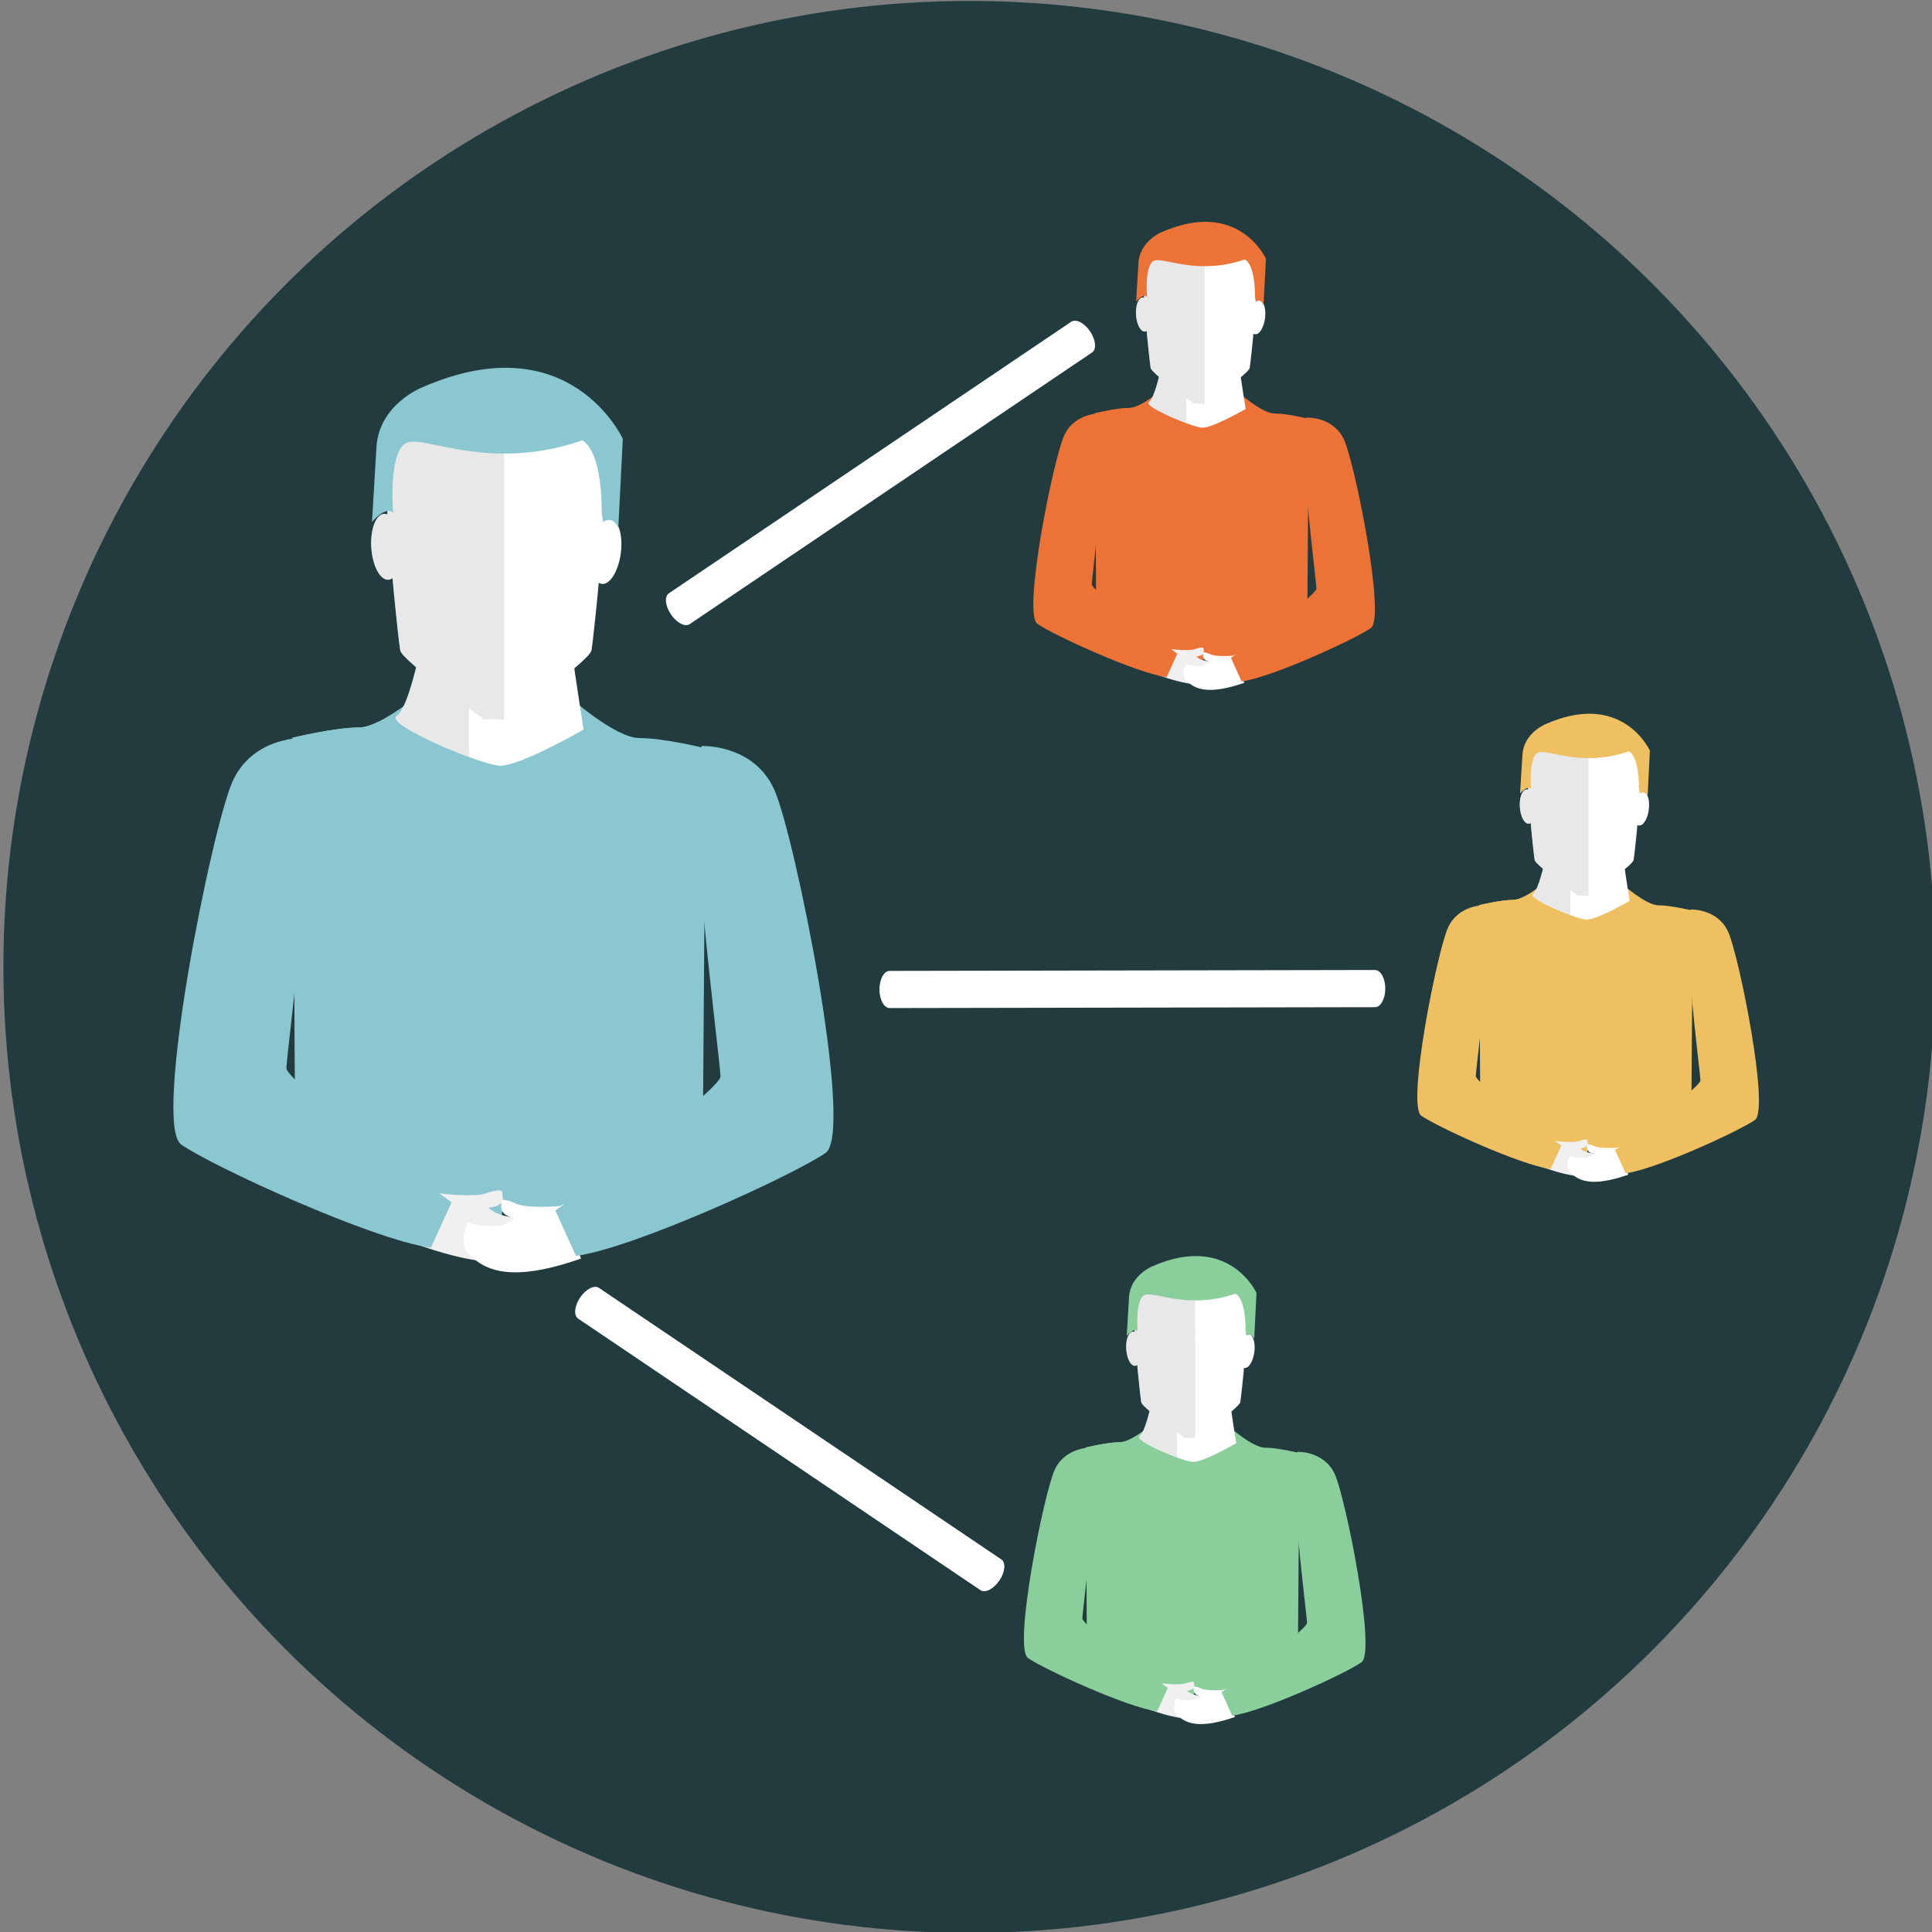 <?xml version="1.0" encoding="utf-8"?>
<!-- Generator: Adobe Illustrator 16.0.0, SVG Export Plug-In . SVG Version: 6.00 Build 0)  -->
<!DOCTYPE svg PUBLIC "-//W3C//DTD SVG 1.1//EN" "http://www.w3.org/Graphics/SVG/1.1/DTD/svg11.dtd">
<svg version="1.1" id="Capa_1" xmlns="http://www.w3.org/2000/svg" xmlns:xlink="http://www.w3.org/1999/xlink" x="0px" y="0px"
	 width="60px" height="60px" viewBox="0 0 60 60" enable-background="new 0 0 60 60" xml:space="preserve">
<rect x="0" y="0" width="60" height="60" fill="#808080" stroke="none"/>
<g>
	<circle fill="#213B3F" cx="30.106" cy="30.029" r="30"/>
	<g>
		<g>
			<path fill="#8BC7D1" d="M12.231,36.704c1.352,0.395,2.794,0.965,4.215,1.004c0.535,0.015,1.069-0.016,1.601-0.08
				c0.662-0.228,1.367-0.359,2.082-0.435c0.573-0.17,1.138-0.372,1.688-0.603c0.029-3.68,0.099-13.35,0.099-13.35
				s-1.303-0.32-2.061-0.32c-0.759,0-2.218-1.314-2.218-1.314l-1.428-0.208c-0.014-0.346-0.022-0.535-0.022-0.535l-2.824,0.415
				c0,0-1.459,1.315-2.22,1.315c-0.756,0-2.058,0.32-2.058,0.32s0.067,9.207,0.095,13.072
				C10.212,36.148,11.223,36.408,12.231,36.704z"/>
			<path fill="#8BC7D1" d="M11.339,36.7c0.845,0.208,1.667,0.483,2.515,0.685c0.564,0.13,1.154,0.257,1.737,0.408V20.949
				l-2.23,0.328c0,0-1.459,1.315-2.22,1.315c-0.756,0-2.058,0.32-2.058,0.32s0.067,9.411,0.097,13.2
				C9.872,36.384,10.626,36.525,11.339,36.7z"/>
			<path fill="#FFFFFF" d="M13.04,20.285c-0.043,0.08-0.36,1.7-0.723,1.955c-0.359,0.258,2.586,1.508,3.196,1.539
				c0.612,0.032,2.611-1.122,2.611-1.122s-0.276-1.762-0.332-2.212C17.737,19.995,13.234,19.931,13.04,20.285z"/>
			<path opacity="0.5" fill="#D2D2D2" d="M14.569,20.063c-0.802,0.018-1.458,0.093-1.529,0.222c-0.043,0.08-0.36,1.7-0.723,1.955
				c-0.257,0.184,1.188,0.881,2.252,1.272V20.063z"/>
			<path fill="#FFFFFF" d="M18.78,13.908h0.01c0,0-0.01-0.028-0.027-0.067c-0.013-0.038-0.022-0.065-0.039-0.077v-0.002
				c-0.224-0.428-1.07-1.657-3.389-1.555c-2.242,0.099-3.02,1.127-3.239,1.535c-0.007,0.007-0.016,0.015-0.023,0.023
				c-0.02,0.021-0.038,0.069-0.052,0.136l-0.002,0.008h0.002c-0.191,0.949,0.35,5.989,0.409,6.293
				c0.055,0.282,2.085,1.768,2.597,2.137c0.121-0.002,0.24-0.012,0.359-0.003c0.12,0.008,0.237,0.015,0.358,0.021
				c0.47-0.336,2.567-1.865,2.625-2.155C18.428,19.896,18.967,14.857,18.78,13.908z"/>
			<path opacity="0.5" fill="#D2D2D2" d="M15.657,12.204c-0.105-0.002-0.21-0.002-0.322,0.002c-2.242,0.099-3.02,1.127-3.239,1.535
				c-0.007,0.007-0.016,0.015-0.023,0.023c-0.02,0.021-0.038,0.069-0.052,0.136l-0.002,0.008h0.002
				c-0.191,0.949,0.35,5.989,0.409,6.293c0.055,0.282,2.085,1.768,2.597,2.137c0.121-0.002,0.24-0.012,0.359-0.003
				c0.092,0.007,0.181,0.011,0.271,0.015V12.204z"/>
			
				<ellipse transform="matrix(0.998 -0.066 0.066 0.998 -1.089 0.824)" fill="#FFFFFF" cx="11.988" cy="16.982" rx="0.465" ry="1.025"/>
			
				<ellipse transform="matrix(0.998 -0.066 0.066 0.998 -1.089 0.824)" opacity="0.5" fill="#D2D2D2" cx="11.988" cy="16.982" rx="0.465" ry="1.025"/>
			
				<ellipse transform="matrix(0.992 0.129 -0.129 0.992 2.362 -2.282)" fill="#FFFFFF" cx="18.815" cy="17.11" rx="0.464" ry="1.024"/>
			<path fill="#F0F0F0" d="M13.526,37.047c0,0,1.236,0.173,1.637-0.012c0,0,0.425-0.142,0.432-0.011
				c0.007,0.135,0.149,0.417-0.421,0.483c0,0,0.397,0.479,1.655,0.241c0,0,0.45,0.646-0.029,1.024
				c-0.478,0.381-1.317,0.784-3.907-0.145c0,0,0.555-1.532,0.47-1.662L13.526,37.047z"/>
			<path fill="#FFFFFF" d="M17.391,37.454c0,0-1.074,0.104-1.438-0.105c0,0-0.383-0.167-0.381-0.035
				c0.002,0.133-0.105,0.409,0.399,0.513c0,0-0.32,0.457-1.442,0.146c0,0-0.357,0.621,0.085,1.031
				c0.444,0.411,1.205,0.865,3.43,0.081c0,0-0.58-1.574-0.511-1.699L17.391,37.454z"/>
			<path fill="#8BC7D1" d="M9.469,22.913c0,0-1.601-0.065-2.242,1.345c-0.642,1.41-2.5,10.644-1.602,11.284
				c0.897,0.643,5.898,2.951,7.757,3.208l0.642-1.41c0,0-5.129-3.72-5.129-4.168C8.894,32.723,10.108,23.618,9.469,22.913z"/>
			<path fill="#8BC7D1" d="M21.8,23.168c0,0,1.6-0.064,2.242,1.347c0.64,1.41,2.5,10.644,1.602,11.285
				c-0.897,0.64-5.898,2.949-7.756,3.204l-0.641-1.41c0,0,5.129-3.719,5.129-4.168C22.375,32.98,21.16,23.875,21.8,23.168z"/>
			<path fill="#8BC7D1" d="M12.21,15.928c0,0-0.188-2.109,0.518-2.204c0.703-0.095,2.625,0.893,5.349-0.046
				c0,0,0.61,0.188,0.61,2.25l0.045,0.284c0,0,0.283-0.234,0.47,0.187l0.14-2.77c0,0-1.644-3.612-6.242-1.594
				c0,0-1.313,0.516-1.408,1.831l-0.139,2.346C11.554,16.212,11.975,15.695,12.21,15.928z"/>
		</g>
		<g>
			<path fill="#ED7235" d="M35.634,19.974c0.697,0.203,1.446,0.498,2.181,0.519c0.275,0.007,0.555-0.009,0.83-0.042
				c0.342-0.117,0.708-0.186,1.076-0.224c0.297-0.086,0.589-0.193,0.873-0.311c0.015-1.904,0.049-6.91,0.049-6.91
				s-0.671-0.165-1.064-0.165c-0.393,0-1.148-0.68-1.148-0.68l-0.737-0.109c-0.008-0.18-0.012-0.276-0.012-0.276l-1.462,0.215
				c0,0-0.756,0.679-1.147,0.679c-0.394,0-1.066,0.166-1.066,0.166S34.04,17.6,34.054,19.6
				C34.587,19.685,35.113,19.819,35.634,19.974z"/>
			<path fill="#ED7235" d="M35.173,19.97c0.437,0.107,0.862,0.25,1.301,0.354c0.292,0.069,0.597,0.135,0.9,0.213v-8.718
				l-1.155,0.171c0,0-0.756,0.679-1.147,0.679c-0.394,0-1.066,0.166-1.066,0.166s0.035,4.871,0.049,6.832
				C34.413,19.808,34.803,19.881,35.173,19.97z"/>
			<path fill="#FFFFFF" d="M36.054,11.476c-0.024,0.042-0.187,0.879-0.374,1.011c-0.187,0.132,1.337,0.778,1.653,0.796
				c0.315,0.016,1.353-0.581,1.353-0.581s-0.146-0.914-0.174-1.145C38.482,11.326,36.153,11.293,36.054,11.476z"/>
			<path opacity="0.5" fill="#D2D2D2" d="M36.843,11.359c-0.413,0.01-0.753,0.049-0.789,0.117c-0.024,0.042-0.187,0.879-0.374,1.011
				c-0.135,0.095,0.614,0.457,1.163,0.659V11.359z"/>
			<path fill="#FFFFFF" d="M39.021,8.174h0.007c0,0-0.005-0.012-0.015-0.034c-0.004-0.018-0.011-0.034-0.02-0.04l0,0
				c-0.117-0.223-0.555-0.859-1.754-0.808c-1.159,0.054-1.563,0.585-1.678,0.796l-0.011,0.012c-0.011,0.01-0.019,0.036-0.027,0.069
				c0,0.002,0,0.004,0,0.004l0,0c-0.098,0.494,0.181,3.101,0.212,3.257c0.028,0.148,1.079,0.918,1.346,1.106
				c0.06-0.002,0.123-0.005,0.184-0.002c0.062,0.004,0.124,0.01,0.188,0.014c0.241-0.176,1.327-0.966,1.357-1.118
				C38.842,11.275,39.122,8.667,39.021,8.174z"/>
			<path opacity="0.5" fill="#D2D2D2" d="M37.406,7.292c-0.054,0-0.109,0-0.166,0c-1.159,0.054-1.563,0.585-1.678,0.796
				l-0.011,0.012c-0.011,0.01-0.019,0.036-0.027,0.069c0,0.002,0,0.004,0,0.004l0,0c-0.098,0.494,0.181,3.101,0.212,3.257
				c0.028,0.148,1.079,0.918,1.346,1.106c0.06-0.002,0.123-0.005,0.184-0.002c0.047,0.004,0.095,0.007,0.141,0.01V7.292z"/>
			
				<ellipse transform="matrix(0.998 -0.069 0.069 0.998 -0.589 2.471)" fill="#FFFFFF" cx="35.507" cy="9.767" rx="0.241" ry="0.53"/>
			
				<ellipse transform="matrix(0.998 -0.069 0.069 0.998 -0.589 2.471)" opacity="0.5" fill="#D2D2D2" cx="35.507" cy="9.767" rx="0.241" ry="0.53"/>
			
				<ellipse transform="matrix(0.992 0.129 -0.129 0.992 1.587 -4.936)" fill="#FFFFFF" cx="39.041" cy="9.832" rx="0.241" ry="0.531"/>
			<path fill="#F0F0F0" d="M36.304,20.151c0,0,0.64,0.089,0.848-0.006c0,0,0.221-0.075,0.223-0.006
				c0.004,0.069,0.077,0.213-0.219,0.25c0,0,0.205,0.246,0.856,0.125c0,0,0.233,0.332-0.015,0.53
				c-0.248,0.197-0.681,0.404-2.021-0.076c0,0,0.287-0.792,0.243-0.861L36.304,20.151z"/>
			<path fill="#FFFFFF" d="M38.305,20.361c0,0-0.558,0.053-0.744-0.056c0,0-0.198-0.085-0.198-0.018
				c0,0.069-0.054,0.211,0.208,0.265c0,0-0.167,0.237-0.747,0.077c0,0-0.186,0.322,0.043,0.533c0.23,0.212,0.624,0.447,1.776,0.042
				c0,0-0.299-0.814-0.265-0.879L38.305,20.361z"/>
			<path fill="#ED7235" d="M34.204,12.835c0,0-0.83-0.034-1.158,0.697c-0.333,0.729-1.296,5.509-0.831,5.84
				c0.462,0.331,3.052,1.526,4.015,1.658l0.331-0.729c0,0-2.655-1.926-2.655-2.158S34.534,13.201,34.204,12.835z"/>
			<path fill="#ED7235" d="M40.586,12.968c0,0,0.829-0.034,1.158,0.696c0.333,0.729,1.295,5.507,0.831,5.839
				c-0.465,0.332-3.052,1.527-4.015,1.66l-0.331-0.73c0,0,2.654-1.924,2.654-2.156C40.884,18.045,40.256,13.333,40.586,12.968z"/>
			<path fill="#ED7235" d="M35.622,9.223c0,0-0.098-1.092,0.267-1.142c0.365-0.049,1.361,0.46,2.77-0.025
				c0,0,0.316,0.099,0.316,1.167l0.024,0.146c0,0,0.145-0.123,0.241,0.096l0.075-1.433c0,0-0.851-1.871-3.23-0.826
				c0,0-0.68,0.267-0.729,0.948l-0.073,1.215C35.282,9.369,35.502,9.1,35.622,9.223z"/>
		</g>
		<g>
			<path fill="#EFC062" d="M47.559,35.25c0.7,0.205,1.445,0.497,2.182,0.52c0.277,0.007,0.554-0.009,0.828-0.043
				c0.343-0.116,0.708-0.187,1.079-0.226c0.295-0.085,0.587-0.19,0.874-0.311c0.012-1.904,0.048-6.909,0.048-6.909
				s-0.674-0.166-1.064-0.166c-0.392,0-1.149-0.679-1.149-0.679l-0.738-0.108c-0.007-0.179-0.011-0.278-0.011-0.278l-1.462,0.216
				c0,0-0.755,0.68-1.149,0.68c-0.391,0-1.064,0.165-1.064,0.165s0.033,4.765,0.049,6.766C46.514,34.962,47.039,35.096,47.559,35.25
				z"/>
			<path fill="#EFC062" d="M47.098,35.246c0.438,0.108,0.862,0.25,1.302,0.354c0.292,0.07,0.597,0.134,0.898,0.215v-8.719
				l-1.153,0.171c0,0-0.755,0.68-1.149,0.68c-0.391,0-1.064,0.165-1.064,0.165s0.033,4.871,0.049,6.832
				C46.339,35.084,46.728,35.157,47.098,35.246z"/>
			<path fill="#FFFFFF" d="M47.979,26.75c-0.023,0.043-0.188,0.881-0.375,1.015c-0.186,0.13,1.336,0.776,1.654,0.794
				c0.317,0.018,1.352-0.58,1.352-0.58s-0.144-0.914-0.174-1.145C50.407,26.603,48.078,26.569,47.979,26.75z"/>
			<path opacity="0.5" fill="#D2D2D2" d="M48.769,26.638c-0.414,0.008-0.754,0.047-0.79,0.113c-0.023,0.043-0.188,0.881-0.375,1.015
				c-0.132,0.095,0.616,0.453,1.165,0.655V26.638z"/>
			<path fill="#FFFFFF" d="M50.945,23.45h0.006c0,0-0.004-0.011-0.013-0.033c-0.007-0.016-0.011-0.032-0.019-0.041h-0.002
				c-0.114-0.22-0.552-0.856-1.752-0.803c-1.159,0.051-1.563,0.583-1.678,0.792l-0.011,0.011c-0.013,0.011-0.021,0.036-0.028,0.072
				v0.002l0,0c-0.099,0.492,0.182,3.101,0.212,3.259c0.029,0.147,1.08,0.914,1.345,1.106c0.062-0.002,0.125-0.006,0.186-0.002
				c0.063,0.004,0.125,0.008,0.185,0.012c0.244-0.174,1.33-0.967,1.358-1.116C50.764,26.551,51.046,23.942,50.945,23.45z"/>
			<path opacity="0.5" fill="#D2D2D2" d="M49.332,22.569c-0.054,0-0.108,0-0.166,0.004c-1.159,0.051-1.563,0.583-1.678,0.792
				l-0.011,0.011c-0.013,0.011-0.021,0.036-0.028,0.072v0.002l0,0c-0.099,0.492,0.182,3.101,0.212,3.259
				c0.029,0.147,1.08,0.914,1.345,1.106c0.062-0.002,0.125-0.006,0.186-0.002c0.048,0.004,0.095,0.006,0.141,0.008V22.569z"/>
			
				<ellipse transform="matrix(0.998 -0.066 0.066 0.998 -1.55 3.187)" fill="#FFFFFF" cx="47.432" cy="25.043" rx="0.24" ry="0.532"/>
			
				<ellipse transform="matrix(0.998 -0.066 0.066 0.998 -1.55 3.187)" opacity="0.5" fill="#D2D2D2" cx="47.432" cy="25.043" rx="0.24" ry="0.532"/>
			<path fill="#FFFFFF" d="M51.205,25.139c-0.036,0.292-0.174,0.514-0.307,0.498c-0.132-0.019-0.208-0.267-0.17-0.559
				c0.035-0.289,0.174-0.514,0.304-0.495C51.167,24.6,51.242,24.849,51.205,25.139z"/>
			<path fill="#F0F0F0" d="M48.23,35.426c0,0,0.64,0.091,0.847-0.004c0,0,0.219-0.074,0.221-0.006
				c0.004,0.068,0.078,0.213-0.218,0.251c0,0,0.207,0.246,0.857,0.123c0,0,0.232,0.333-0.015,0.531
				c-0.248,0.196-0.681,0.406-2.023-0.076c0,0,0.291-0.792,0.245-0.859L48.23,35.426z"/>
			<path fill="#FFFFFF" d="M50.229,35.638c0,0-0.554,0.053-0.742-0.055c0,0-0.199-0.087-0.197-0.018
				c0,0.067-0.054,0.211,0.206,0.265c0,0-0.167,0.237-0.746,0.074c0,0-0.188,0.323,0.043,0.533c0.229,0.215,0.623,0.448,1.776,0.043
				c0,0-0.3-0.813-0.265-0.879L50.229,35.638z"/>
			<path fill="#EFC062" d="M46.128,28.111c0,0-0.827-0.032-1.159,0.697c-0.332,0.73-1.292,5.509-0.83,5.841
				c0.466,0.332,3.054,1.525,4.016,1.658l0.332-0.729c0,0-2.654-1.925-2.654-2.158C45.832,33.189,46.461,28.476,46.128,28.111z"/>
			<path fill="#EFC062" d="M52.51,28.246c0,0,0.83-0.034,1.161,0.695c0.332,0.731,1.294,5.509,0.83,5.84
				c-0.465,0.332-3.054,1.526-4.014,1.658l-0.334-0.729c0,0,2.655-1.925,2.655-2.157C52.809,33.322,52.181,28.611,52.51,28.246z"/>
			<path fill="#EFC062" d="M47.548,24.498c0,0-0.097-1.094,0.267-1.141c0.364-0.047,1.361,0.461,2.77-0.023
				c0,0,0.314,0.097,0.314,1.164l0.025,0.146c0,0,0.146-0.122,0.243,0.098l0.071-1.432c0,0-0.848-1.873-3.228-0.826
				c0,0-0.682,0.267-0.729,0.946l-0.074,1.214C47.207,24.644,47.426,24.377,47.548,24.498z"/>
		</g>
		<g>
			<path fill="#8ACE9C" d="M35.342,52.094c0.699,0.201,1.445,0.496,2.183,0.519c0.276,0.006,0.553-0.011,0.827-0.044
				c0.343-0.116,0.708-0.184,1.079-0.225c0.296-0.087,0.588-0.191,0.871-0.312c0.018-1.903,0.051-6.908,0.051-6.908
				s-0.673-0.165-1.064-0.165c-0.394,0-1.149-0.681-1.149-0.681l-0.737-0.108c-0.008-0.176-0.014-0.277-0.014-0.277l-1.459,0.214
				c0,0-0.756,0.682-1.15,0.682c-0.391,0-1.065,0.166-1.065,0.166s0.035,4.764,0.051,6.765
				C34.297,51.804,34.82,51.938,35.342,52.094z"/>
			<path fill="#8ACE9C" d="M34.88,52.089c0.439,0.107,0.864,0.249,1.301,0.354c0.293,0.066,0.599,0.134,0.901,0.215v-8.721
				l-1.153,0.17c0,0-0.756,0.682-1.15,0.682c-0.391,0-1.065,0.166-1.065,0.166s0.035,4.871,0.051,6.83
				C34.121,51.927,34.512,52,34.88,52.089z"/>
			<path fill="#FFFFFF" d="M35.763,43.595c-0.026,0.04-0.188,0.877-0.376,1.011c-0.187,0.133,1.338,0.779,1.653,0.796
				c0.316,0.019,1.352-0.582,1.352-0.582s-0.143-0.91-0.172-1.143C38.191,43.445,35.861,43.411,35.763,43.595z"/>
			<path opacity="0.5" fill="#D2D2D2" d="M36.552,43.479c-0.416,0.011-0.756,0.048-0.789,0.115c-0.026,0.04-0.188,0.877-0.376,1.011
				c-0.134,0.096,0.614,0.456,1.165,0.658V43.479z"/>
			<path fill="#FFFFFF" d="M38.731,40.293h0.005c0,0-0.005-0.013-0.016-0.034c-0.004-0.019-0.011-0.033-0.018-0.039v-0.002
				c-0.117-0.22-0.556-0.857-1.756-0.804c-1.158,0.053-1.563,0.584-1.675,0.794c-0.006,0.003-0.01,0.01-0.01,0.01
				c-0.014,0.012-0.021,0.037-0.029,0.07v0.005l0,0c-0.1,0.493,0.18,3.102,0.211,3.257c0.027,0.148,1.08,0.916,1.344,1.108
				c0.062-0.003,0.124-0.007,0.188-0.003c0.062,0.004,0.124,0.01,0.187,0.011c0.241-0.174,1.326-0.966,1.355-1.116
				C38.55,43.395,38.828,40.786,38.731,40.293z"/>
			<path opacity="0.5" fill="#D2D2D2" d="M37.115,39.412c-0.053,0-0.108-0.001-0.168,0.002c-1.158,0.053-1.563,0.584-1.675,0.794
				c-0.006,0.003-0.01,0.01-0.01,0.01c-0.014,0.012-0.021,0.037-0.029,0.07v0.005l0,0c-0.1,0.493,0.18,3.102,0.211,3.257
				c0.027,0.148,1.08,0.916,1.344,1.108c0.062-0.003,0.124-0.007,0.188-0.003c0.047,0.004,0.094,0.006,0.14,0.008V39.412z"/>
			<path fill="#FFFFFF" d="M35.456,41.867c0.018,0.294-0.073,0.539-0.205,0.549c-0.135,0.008-0.255-0.224-0.274-0.516
				c-0.021-0.291,0.072-0.536,0.203-0.545C35.313,41.347,35.438,41.576,35.456,41.867z"/>
			<path opacity="0.5" fill="#D2D2D2" d="M35.456,41.867c0.018,0.294-0.073,0.539-0.205,0.549c-0.135,0.008-0.255-0.224-0.274-0.516
				c-0.021-0.291,0.072-0.536,0.203-0.545C35.313,41.347,35.438,41.576,35.456,41.867z"/>
			
				<ellipse transform="matrix(0.991 0.132 -0.132 0.991 5.853 -4.731)" fill="#FFFFFF" cx="38.749" cy="41.952" rx="0.241" ry="0.531"/>
			<path fill="#F0F0F0" d="M36.012,52.27c0,0,0.64,0.09,0.847-0.005c0,0,0.222-0.075,0.224-0.008
				c0.005,0.069,0.078,0.214-0.218,0.25c0,0,0.206,0.249,0.857,0.125c0,0,0.231,0.334-0.016,0.531
				c-0.247,0.195-0.681,0.406-2.023-0.075c0,0,0.287-0.793,0.246-0.861L36.012,52.27z"/>
			<path fill="#FFFFFF" d="M38.014,52.479c0,0-0.557,0.053-0.746-0.056c0,0-0.197-0.086-0.195-0.016
				c0,0.068-0.058,0.211,0.207,0.263c0,0-0.168,0.239-0.749,0.077c0,0-0.185,0.32,0.046,0.534c0.229,0.213,0.622,0.445,1.775,0.041
				c0,0-0.3-0.816-0.266-0.88L38.014,52.479z"/>
			<path fill="#8ACE9C" d="M33.912,44.954c0,0-0.828-0.031-1.16,0.697c-0.332,0.73-1.295,5.507-0.829,5.839
				c0.464,0.332,3.054,1.526,4.014,1.66l0.331-0.73c0,0-2.654-1.925-2.654-2.157C33.613,50.031,34.243,45.317,33.912,44.954z"/>
			<path fill="#8ACE9C" d="M40.295,45.088c0,0,0.827-0.033,1.16,0.695c0.33,0.731,1.294,5.508,0.827,5.841
				c-0.464,0.332-3.052,1.526-4.015,1.658l-0.329-0.729c0,0,2.652-1.924,2.652-2.155C40.591,50.165,39.964,45.454,40.295,45.088z"/>
			<path fill="#8ACE9C" d="M35.332,41.342c0,0-0.099-1.093,0.267-1.143c0.364-0.048,1.358,0.461,2.769-0.023
				c0,0,0.316,0.096,0.316,1.166l0.022,0.146c0,0,0.147-0.123,0.244,0.095l0.071-1.431c0,0-0.85-1.87-3.229-0.828
				c0,0-0.679,0.269-0.729,0.948l-0.071,1.216C34.992,41.487,35.209,41.219,35.332,41.342z"/>
		</g>
		<path fill="#FFFFFF" d="M20.775,18.424c-0.146,0.1-0.119,0.392,0.061,0.657l0,0c0.178,0.263,0.44,0.399,0.584,0.301l12.494-8.435
			c0.146-0.096,0.12-0.39-0.06-0.655l0,0c-0.178-0.265-0.439-0.399-0.586-0.3L20.775,18.424z"/>
		<path fill="#FFFFFF" d="M31.097,48.429c0.145,0.098,0.119,0.392-0.059,0.654l0,0c-0.18,0.265-0.442,0.4-0.588,0.302l-12.494-8.433
			c-0.146-0.099-0.119-0.391,0.06-0.656l0,0c0.18-0.263,0.442-0.398,0.585-0.3L31.097,48.429z"/>
		<path fill="#FFFFFF" d="M27.628,30.152c-0.176,0-0.316,0.259-0.316,0.577l0,0c0,0.32,0.144,0.578,0.318,0.577l15.075-0.027
			c0.174,0,0.316-0.26,0.316-0.578l0,0c0-0.319-0.143-0.577-0.318-0.577L27.628,30.152z"/>
	</g>
</g>
</svg>
